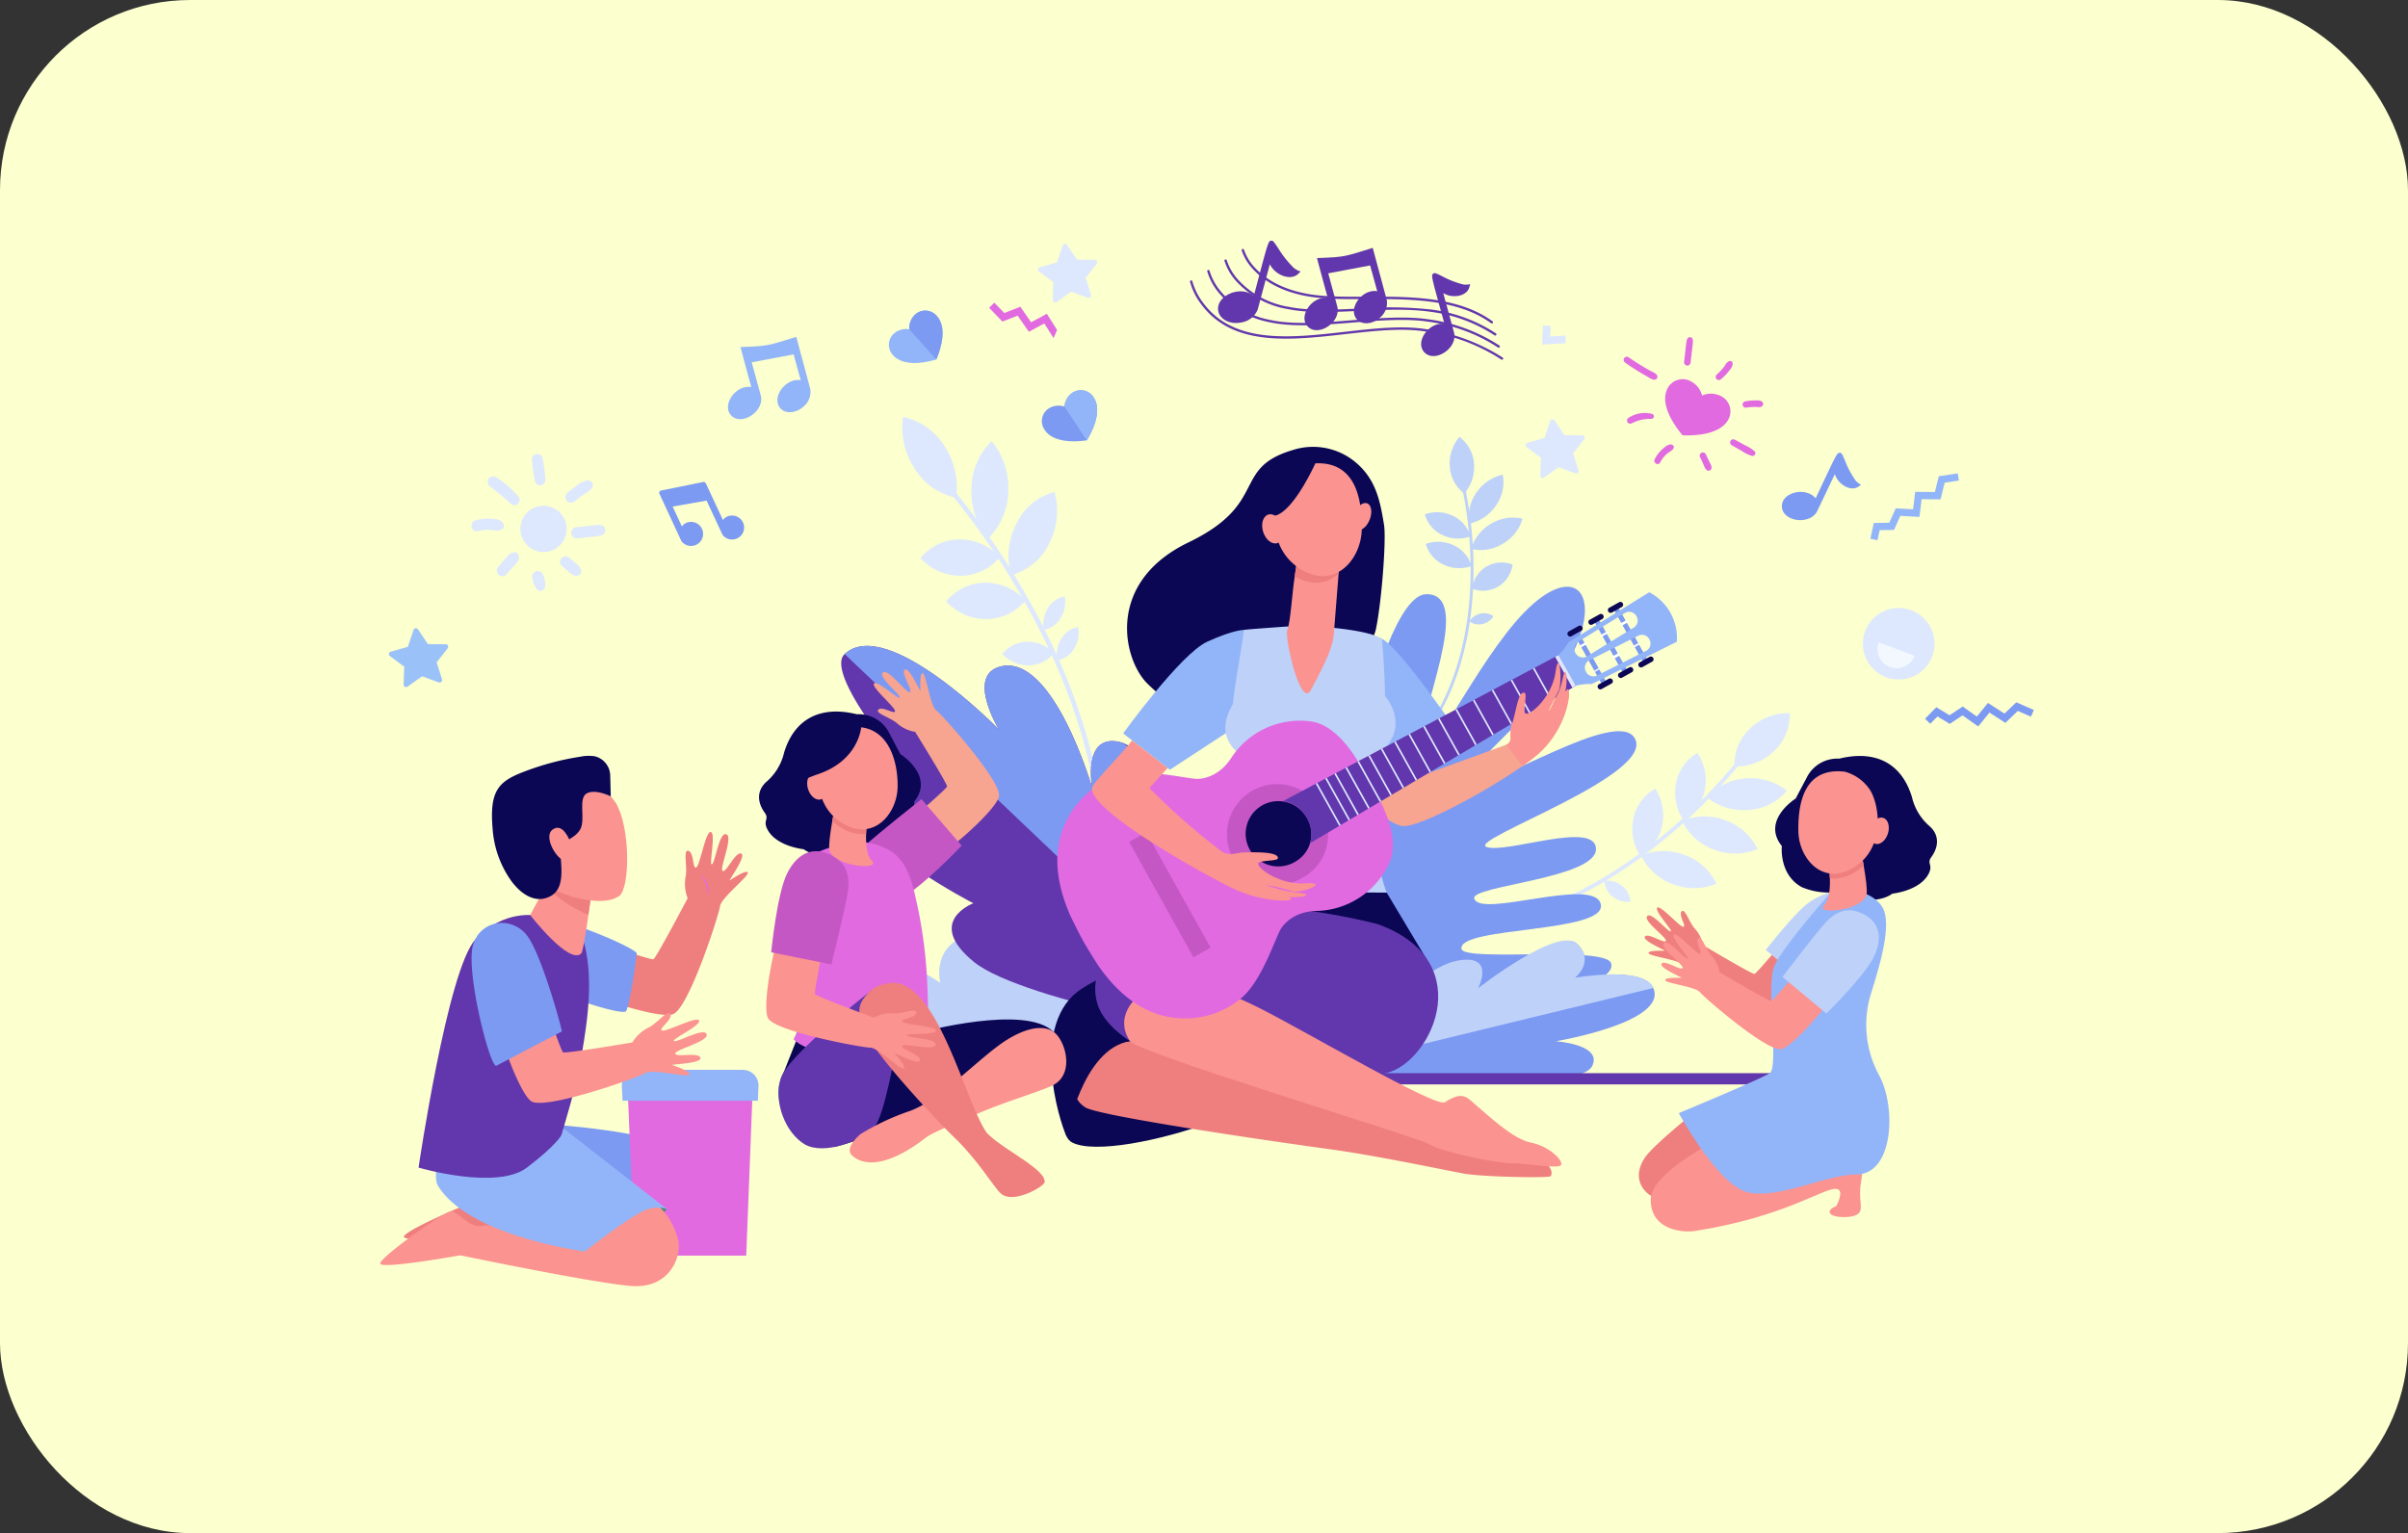 <svg id="Project-Portfolio_4" xmlns="http://www.w3.org/2000/svg" width="380" height="242" viewBox="0 0 380 242">
  <rect x="0" y="0" width="380" height="242" fill="#333333" stroke="none"/>
  <g id="Group_457" data-name="Group 457" transform="translate(-69.507 -354.106)">
    <rect id="Rectangle_12" data-name="Rectangle 12" width="380" height="242" rx="30" transform="translate(69.507 354.106)" fill="#fcffce"/>
    <g id="Group_396" data-name="Group 396" transform="translate(294.349 423.074)">
      <g id="Group_388" data-name="Group 388" transform="translate(0.047 6.034)">
        <path id="Path_466" data-name="Path 466" d="M1402.518,718.23c6.148-8.687,7.3-19.176,7.176-26.446a61.81,61.81,0,0,0-1.757-13.86l.445-.142a62.242,62.242,0,0,1,1.773,13.956c.123,7.341-1.037,17.938-7.262,26.732Z" transform="translate(-1402.518 -677.783)" fill="#bed1f9"/>
      </g>
      <g id="Group_389" data-name="Group 389" transform="translate(3.928 0)">
        <path id="Path_467" data-name="Path 467" d="M1432.5,635.927a5.753,5.753,0,0,0,2.284,4.2,6.425,6.425,0,0,0,1.529-4.732,5.752,5.752,0,0,0-2.285-4.2A6.427,6.427,0,0,0,1432.5,635.927Z" transform="translate(-1432.48 -631.195)" fill="#bed1f9"/>
      </g>
      <g id="Group_390" data-name="Group 390" transform="translate(6.948 5.955)">
        <path id="Path_468" data-name="Path 468" d="M1456.955,680.067a6.3,6.3,0,0,0-1.032,4.832,6.872,6.872,0,0,0,4.186-2.9,6.3,6.3,0,0,0,1.032-4.832A6.872,6.872,0,0,0,1456.955,680.067Z" transform="translate(-1455.796 -677.167)" fill="#bed1f9"/>
      </g>
      <g id="Group_391" data-name="Group 391" transform="translate(7.321 12.728)">
        <path id="Path_469" data-name="Path 469" d="M1461.816,730.437a6.763,6.763,0,0,0-3.14,3.975,6.621,6.621,0,0,0,4.964-.8,6.765,6.765,0,0,0,3.14-3.975A6.618,6.618,0,0,0,1461.816,730.437Z" transform="translate(-1458.676 -729.459)" fill="#bed1f9"/>
      </g>
      <g id="Group_392" data-name="Group 392" transform="translate(7.441 19.822)">
        <path id="Path_470" data-name="Path 470" d="M1461.895,784.871a4.837,4.837,0,0,0-2.294,3.483,4.715,4.715,0,0,0,4.122-.306,4.835,4.835,0,0,0,2.294-3.483A4.715,4.715,0,0,0,1461.895,784.871Z" transform="translate(-1459.601 -784.231)" fill="#bed1f9"/>
      </g>
      <g id="Group_393" data-name="Group 393" transform="translate(0 11.885)">
        <path id="Path_471" data-name="Path 471" d="M1406.591,723.527a5.725,5.725,0,0,0-4.436-.233,5.14,5.14,0,0,0,2.776,3.254,5.725,5.725,0,0,0,4.436.233A5.141,5.141,0,0,0,1406.591,723.527Z" transform="translate(-1402.155 -722.955)" fill="#bed1f9"/>
      </g>
      <g id="Group_394" data-name="Group 394" transform="translate(0.16 16.551)">
        <path id="Path_472" data-name="Path 472" d="M1407.823,759.549a5.725,5.725,0,0,0-4.436-.233,5.141,5.141,0,0,0,2.776,3.255,5.725,5.725,0,0,0,4.436.233A5.143,5.143,0,0,0,1407.823,759.549Z" transform="translate(-1403.387 -758.977)" fill="#bed1f9"/>
      </g>
      <g id="Group_395" data-name="Group 395" transform="translate(7.031 27.825)">
        <path id="Path_473" data-name="Path 473" d="M1458.211,846.073a2.783,2.783,0,0,0-1.776,1.232,2.5,2.5,0,0,0,2.037.425,2.785,2.785,0,0,0,1.776-1.232A2.5,2.5,0,0,0,1458.211,846.073Z" transform="translate(-1456.435 -846.014)" fill="#bed1f9"/>
      </g>
    </g>
    <path id="Path_474" data-name="Path 474" d="M1679.222,1210.526a5.291,5.291,0,0,0-1.374-2.708c-.831-.99-1.514-3.226-2.013-2.606s.86,2.413.268,2.413-3.661-3.557-4.112-3,2.648,3.732,2.119,3.732-3.069-3.2-3.707-2.4,3.3,3.489,2.96,3.915-2.788-1.338-3.3-.7,3.441,2.248,3.129,2.248-2.563-.108-2.563.35c0,.518,4.762,1.008,5.494,1.919s10.639,9.44,12.82,8.974,9.919-9.7,10.131-12.079-1.408-4.436-2.9-4.436-8.378,8.916-8.847,8.916S1679.222,1210.526,1679.222,1210.526Z" transform="translate(-1340.97 -707.228)" fill="#ef7f7f"/>
    <path id="Path_475" data-name="Path 475" d="M1830.855,1182.6a11.325,11.325,0,0,0-6.53,2.1c-2.214,1.623-6.734,7.436-6.734,7.436l6.94,5.772s6.234-6.121,7.576-9.122C1834.344,1183.778,1832.862,1182.929,1830.855,1182.6Z" transform="translate(-1469.432 -688.078)" fill="#bed1f9"/>
    <path id="Path_476" data-name="Path 476" d="M1839.1,1020.433a5.383,5.383,0,0,0-5.1,2.971l-1.756,3.328s-5.457,3.4-2.18,7.5c0,0-.49,4.468,3.131,6.474a10.764,10.764,0,0,0,4.884.835s6.183,2.545,9.427.2c0,0,4.415-.436,5.768-3.226.658-1.357-.359-1.531.366-2.524,1.248-1.71,1.286-3.6-.365-4.99a8.622,8.622,0,0,1-2.671-4.483C1849.059,1021.393,1845.115,1018.962,1839.1,1020.433Z" transform="translate(-1479.37 -546.573)" fill="#0b0754"/>
    <g id="Group_405" data-name="Group 405" transform="translate(298.501 466.672)">
      <g id="Group_397" data-name="Group 397" transform="translate(0 5.256)">
        <path id="Path_477" data-name="Path 477" d="M1434.211,1037.046c14.365-.952,26.357-8.693,33.888-15.019a83.6,83.6,0,0,0,13.055-13.666l.528.346a84.2,84.2,0,0,1-13.143,13.764c-7.6,6.39-19.721,14.209-34.263,15.173Z" transform="translate(-1434.211 -1008.361)" fill="#dde8fe"/>
      </g>
      <g id="Group_398" data-name="Group 398" transform="translate(44.693)">
        <path id="Path_478" data-name="Path 478" d="M1781.736,970.219a7.781,7.781,0,0,0-2.465,5.983,8.693,8.693,0,0,0,6.273-2.431,7.782,7.782,0,0,0,2.465-5.983A8.694,8.694,0,0,0,1781.736,970.219Z" transform="translate(-1779.261 -967.784)" fill="#dde8fe"/>
      </g>
      <g id="Group_399" data-name="Group 399" transform="translate(40.428 10.276)">
        <path id="Path_479" data-name="Path 479" d="M1752.289,1047.157a8.526,8.526,0,0,0-5.955,3.037,9.3,9.3,0,0,0,6.616,1.922,8.523,8.523,0,0,0,5.954-3.037A9.3,9.3,0,0,0,1752.289,1047.157Z" transform="translate(-1746.334 -1047.118)" fill="#dde8fe"/>
      </g>
      <g id="Group_400" data-name="Group 400" transform="translate(36.445 16.306)">
        <path id="Path_480" data-name="Path 480" d="M1722.435,1094.288a9.152,9.152,0,0,0-6.851.093,8.952,8.952,0,0,0,5.068,4.535,9.15,9.15,0,0,0,6.851-.093A8.953,8.953,0,0,0,1722.435,1094.288Z" transform="translate(-1715.584 -1093.67)" fill="#dde8fe"/>
      </g>
      <g id="Group_401" data-name="Group 401" transform="translate(29.97 21.774)">
        <path id="Path_481" data-name="Path 481" d="M1672.444,1136.5a9.151,9.151,0,0,0-6.851.093,8.954,8.954,0,0,0,5.068,4.534,9.152,9.152,0,0,0,6.852-.093A8.955,8.955,0,0,0,1672.444,1136.5Z" transform="translate(-1665.593 -1135.887)" fill="#dde8fe"/>
      </g>
      <g id="Group_402" data-name="Group 402" transform="translate(35.352 6.288)">
        <path id="Path_482" data-name="Path 482" d="M1711.814,1022.226a7.744,7.744,0,0,0-1.154-5.9,6.955,6.955,0,0,0-3.357,4.714,7.744,7.744,0,0,0,1.154,5.9A6.956,6.956,0,0,0,1711.814,1022.226Z" transform="translate(-1707.141 -1016.329)" fill="#dde8fe"/>
      </g>
      <g id="Group_403" data-name="Group 403" transform="translate(28.6 11.918)">
        <path id="Path_483" data-name="Path 483" d="M1659.693,1065.715a7.746,7.746,0,0,0-1.056-5.916,6.956,6.956,0,0,0-3.435,4.657,7.743,7.743,0,0,0,1.056,5.915A6.956,6.956,0,0,0,1659.693,1065.715Z" transform="translate(-1655.013 -1059.799)" fill="#dde8fe"/>
      </g>
      <g id="Group_404" data-name="Group 404" transform="translate(24.191 26.438)">
        <path id="Path_484" data-name="Path 484" d="M1623.782,1172.733a3.767,3.767,0,0,0-2.808-.814,3.385,3.385,0,0,0,1.291,2.5,3.766,3.766,0,0,0,2.808.815A3.383,3.383,0,0,0,1623.782,1172.733Z" transform="translate(-1620.974 -1171.893)" fill="#dde8fe"/>
      </g>
    </g>
    <path id="Path_485" data-name="Path 485" d="M142.423,873.208l.1-2.818-2.264-1.681a.388.388,0,0,1,.124-.684l2.712-.775.9-2.673a.388.388,0,0,1,.689-.093l1.574,2.339,2.82.029a.388.388,0,0,1,.3.627l-1.738,2.22.844,2.691a.387.387,0,0,1-.5.48l-2.649-.967-2.3,1.634A.387.387,0,0,1,142.423,873.208Z" transform="translate(-9.224 -411.044)" fill="#9bc1f9"/>
    <path id="Path_486" data-name="Path 486" d="M1527.307,618.62l.1-2.807-2.255-1.674a.386.386,0,0,1,.124-.681l2.7-.771.9-2.662a.386.386,0,0,1,.686-.092l1.568,2.33,2.809.029a.386.386,0,0,1,.3.624l-1.732,2.212.84,2.68a.386.386,0,0,1-.5.478l-2.638-.963-2.29,1.627A.386.386,0,0,1,1527.307,618.62Z" transform="translate(-1214.737 -189.462)" fill="#dde8fe"/>
    <path id="Path_487" data-name="Path 487" d="M933.357,404.729l.1-2.807-2.255-1.674a.386.386,0,0,1,.124-.681l2.7-.772.9-2.662a.386.386,0,0,1,.686-.092l1.568,2.33,2.809.029a.386.386,0,0,1,.3.624l-1.731,2.212.84,2.68a.386.386,0,0,1-.5.478l-2.638-.964-2.29,1.628A.386.386,0,0,1,933.357,404.729Z" transform="translate(-697.719 -3.277)" fill="#dde8fe"/>
    <path id="Path_488" data-name="Path 488" d="M1945.582,683.4l2.441-.038,1.016-2.273,2.74.152.335-2.755,3.105.035.622-2.5,2.993-.455.172,1.133-2.238.34-.656,2.636-2.985-.033-.341,2.8-3.023-.167-.992,2.22-2.263.035-.347,1.594-1.12-.243Z" transform="translate(-1580.375 -246.742)" fill="#92b5f9"/>
    <path id="Path_489" data-name="Path 489" d="M2013.439,955.386l2.086,1.269,2.071-1.382,2.237,1.588,1.752-2.152,2.609,1.684,1.857-1.783,2.775,1.21-.458,1.05-2.075-.9-1.96,1.881-2.508-1.619-1.781,2.188-2.469-1.752-2.022,1.35-1.933-1.176L2012.478,958l-.818-.8Z" transform="translate(-1638.364 -489.644)" fill="#7c9af2"/>
    <path id="Path_490" data-name="Path 490" d="M1946.864,847.264a5.65,5.65,0,1,1-3.3-7.281A5.65,5.65,0,0,1,1946.864,847.264Z" transform="translate(-1572.438 -389.548)" fill="#dde8fe"/>
    <path id="Path_491" data-name="Path 491" d="M1953.987,881.505a3.021,3.021,0,1,0,5.654,2.131Z" transform="translate(-1587.991 -426.009)" fill="#f3f8ff"/>
    <g id="Group_414" data-name="Group 414" transform="translate(143.895 425.778)">
      <circle id="Ellipse_8" data-name="Ellipse 8" cx="3.655" cy="3.655" r="3.655" transform="matrix(0.23, -0.973, 0.973, 0.23, 6.983, 14.535)" fill="#dde8fe"/>
      <g id="Group_406" data-name="Group 406" transform="translate(9.553 0)">
        <path id="Path_492" data-name="Path 492" d="M314.356,653.159a24.415,24.415,0,0,0,.487,3.258.835.835,0,0,0,1.632-.221,26.156,26.156,0,0,0-.447-3.5.873.873,0,0,0-1.067-.606.891.891,0,0,0-.606,1.067Z" transform="translate(-314.343 -652.066)" fill="#dde8fe"/>
      </g>
      <g id="Group_407" data-name="Group 407" transform="translate(2.565 3.516)">
        <path id="Path_493" data-name="Path 493" d="M260.831,680.872a36.252,36.252,0,0,1,3.207,2.672.836.836,0,0,0,1.181-1.181,15.9,15.9,0,0,0-3.492-3.026.9.9,0,0,0-1.216.319.906.906,0,0,0,.319,1.216Z" transform="translate(-260.392 -679.212)" fill="#dde8fe"/>
      </g>
      <g id="Group_408" data-name="Group 408" transform="translate(0 10.197)">
        <path id="Path_494" data-name="Path 494" d="M245.428,732.453a.628.628,0,0,0,.217-.83c-.357-.77-1.4-.8-2.135-.831a7.891,7.891,0,0,0-2.294.273.886.886,0,0,0,.47,1.707C243.845,732.2,244.589,733.035,245.428,732.453Z" transform="translate(-240.588 -730.787)" fill="#dde8fe"/>
      </g>
      <g id="Group_409" data-name="Group 409" transform="translate(4.014 15.517)">
        <path id="Path_495" data-name="Path 495" d="M273.074,775.379c1.169-1.479,2.072-1.943,2-2.807a.736.736,0,0,0-.912-.7c-.579.09-.932.672-1.3,1.073-.356.384-.706.77-1.028,1.183a.91.91,0,0,0,0,1.246.888.888,0,0,0,1.247,0Z" transform="translate(-271.58 -771.864)" fill="#dde8fe"/>
      </g>
      <g id="Group_410" data-name="Group 410" transform="translate(9.592 18.469)">
        <path id="Path_496" data-name="Path 496" d="M314.676,795.77a3.886,3.886,0,0,0,.734,1.78.766.766,0,0,0,1.273-.336,3.71,3.71,0,0,0-.3-1.914.885.885,0,1,0-1.707.47Z" transform="translate(-314.645 -794.651)" fill="#dde8fe"/>
      </g>
      <g id="Group_411" data-name="Group 411" transform="translate(13.996 16.149)">
        <path id="Path_497" data-name="Path 497" d="M348.9,778.216c1.449,1.268,1.737,1.617,2.343,1.6.355-.013.774-.323.725-.724-.092-.745-.506-.974-1.841-2.1a.89.89,0,0,0-1.226,0,.875.875,0,0,0,0,1.226Z" transform="translate(-348.646 -776.745)" fill="#dde8fe"/>
      </g>
      <g id="Group_412" data-name="Group 412" transform="translate(15.741 11.198)">
        <path id="Path_498" data-name="Path 498" d="M367.134,740.039a.81.81,0,0,0-.192-1.468c-.62-.125-.869-.041-3.944.3a.911.911,0,0,0-.885.885.891.891,0,0,0,.885.885C366.191,740.293,366.507,740.318,367.134,740.039Z" transform="translate(-362.113 -738.516)" fill="#dde8fe"/>
      </g>
      <g id="Group_413" data-name="Group 413" transform="translate(14.828 4.163)">
        <path id="Path_499" data-name="Path 499" d="M356.589,687.467c1.776-1.5,2-1.194,2.726-2.133a.749.749,0,0,0-.644-1.122,3.156,3.156,0,0,0-1.792.81c-.537.368-1.053.766-1.552,1.184a.9.9,0,0,0,0,1.262.911.911,0,0,0,1.262,0Z" transform="translate(-355.068 -684.208)" fill="#dde8fe"/>
      </g>
    </g>
    <path id="Path_500" data-name="Path 500" d="M882.1,471.933l-1.613-2.562L878,470.715l-1.7-2.454-2.529.991-1.573-1.628-.824.8,2.1,2.177,2.4-.939,1.769,2.552,2.44-1.321,1.462,2.322Z" transform="translate(-645.777 -65.736)" fill="#e16ae1"/>
    <g id="Group_423" data-name="Group 423" transform="translate(325.728 407.322)">
      <path id="Path_501" data-name="Path 501" d="M1700.835,563.434a3.454,3.454,0,0,1,2.961.077,2.675,2.675,0,0,1,1.211,3.648c-.752,1.533-2.986,2.689-7.25,2.554-2.718-3.288-3.173-5.762-2.421-7.3a2.674,2.674,0,0,1,3.625-1.277A3.455,3.455,0,0,1,1700.835,563.434Z" transform="translate(-1688.458 -554.214)" fill="#e16ae1"/>
      <g id="Group_415" data-name="Group 415" transform="translate(0 3.088)">
        <path id="Path_502" data-name="Path 502" d="M1644.664,534.362a35.581,35.581,0,0,0,3.442,2.175c.358.2.921.65,1.34.48a.431.431,0,0,0,.292-.514c-.1-.444-.7-.627-1.065-.827-1.1-.611-2.317-1.355-3.5-2.178a.506.506,0,0,0-.686.18.512.512,0,0,0,.18.685Z" transform="translate(-1644.416 -533.426)" fill="#e16ae1"/>
      </g>
      <g id="Group_416" data-name="Group 416" transform="translate(16.804 16.132)">
        <path id="Path_503" data-name="Path 503" d="M1774.395,635.055c.522.3,1.049.593,1.575.886a5.525,5.525,0,0,0,1.622.794.434.434,0,0,0,.419-.719,5.452,5.452,0,0,0-1.525-.958c-.527-.292-1.054-.585-1.585-.868a.5.5,0,0,0-.506.865Z" transform="translate(-1774.149 -634.125)" fill="#e16ae1"/>
      </g>
      <g id="Group_417" data-name="Group 417" transform="translate(0.514 11.94)">
        <path id="Path_504" data-name="Path 504" d="M1649.127,603.44a6.267,6.267,0,0,1,3.124-.713.405.405,0,0,0,.107-.792,4.662,4.662,0,0,0-3.735.643.5.5,0,0,0,.5.862Z" transform="translate(-1648.383 -601.761)" fill="#e16ae1"/>
      </g>
      <g id="Group_418" data-name="Group 418" transform="translate(4.84 16.936)">
        <path id="Path_505" data-name="Path 505" d="M1682.709,643.181a4.432,4.432,0,0,1,1.146-1.434c.3-.241,1.406-.756.879-1.263-.5-.478-1.344.3-1.708.629a5.238,5.238,0,0,0-1.185,1.561c-.287.577.574,1.087.869.508Z" transform="translate(-1681.783 -640.332)" fill="#e16ae1"/>
      </g>
      <g id="Group_419" data-name="Group 419" transform="translate(12.015 18.208)">
        <path id="Path_506" data-name="Path 506" d="M1737.235,650.918l.52,1.127c.173.375.28.839.708.976a.444.444,0,0,0,.532-.3c.154-.38-.195-.851-.355-1.192l-.526-1.123a.514.514,0,0,0-.7-.183.521.521,0,0,0-.183.7Z" transform="translate(-1737.174 -650.155)" fill="#e16ae1"/>
      </g>
      <g id="Group_420" data-name="Group 420" transform="translate(9.534 0)">
        <path id="Path_507" data-name="Path 507" d="M1719.054,513.556c.388-3.31.418-3.312.316-3.659a.444.444,0,0,0-.8-.1c-.186.33-.15.279-.546,3.763a.519.519,0,0,0,.516.515.528.528,0,0,0,.516-.515Z" transform="translate(-1718.02 -509.582)" fill="#e16ae1"/>
      </g>
      <g id="Group_421" data-name="Group 421" transform="translate(14.528 3.762)">
        <path id="Path_508" data-name="Path 508" d="M1757.428,541.494a7.635,7.635,0,0,0,1.149-1.168c.317-.4.857-.971.62-1.505a.379.379,0,0,0-.339-.195c-.515.044-.773.686-1.067,1.054a9.035,9.035,0,0,1-1.068,1.109.5.5,0,0,0,0,.706.51.51,0,0,0,.705,0Z" transform="translate(-1756.578 -538.626)" fill="#e16ae1"/>
      </g>
      <g id="Group_422" data-name="Group 422" transform="translate(18.77 9.98)">
        <path id="Path_509" data-name="Path 509" d="M1792.458,587.511a.444.444,0,0,0,0-.614c-.282-.346-.954-.261-1.359-.252a8.739,8.739,0,0,0-1.4.154.508.508,0,0,0-.351.619.516.516,0,0,0,.619.351C1791.727,587.506,1791.981,587.908,1792.458,587.511Z" transform="translate(-1789.33 -586.629)" fill="#e16ae1"/>
      </g>
    </g>
    <path id="Path_510" data-name="Path 510" d="M1255.239,867.2s8.45-52.252,16.883-52.268c7.688-.014-1.552,19.349-.627,23.512s8.4-12.75,16.029-20.613,12.305-3.525,7.881,6.015c-4.278,9.224-19.776,20.033-16.306,20.958s22.922-11.925,25.853-7.189c3.595,5.807-26.371,16.056-23.365,17.213s17.282-4.28,17.282.346-19.726,5.781-19.213,7.781c.831,3.239,19.005-3.565,19.973.929.99,4.6-22.6,3.456-21.982,7.051.358,2.066,22.8-.56,23.615,2.28,1.85,6.476-48.8,9.945-48.8,9.945Z" transform="translate(-977.504 -367.036)" fill="#7c9af2"/>
    <path id="Path_511" data-name="Path 511" d="M708.877,1256.307c-5.658-2.578-35.612-19.332-40.228-17.437-5.132,2.106-3.748,7.338-3.748,7.338s-13.915-9.52-19.117-3.963-2.469,16.448,3.633,18.219,57.292.245,57.292.245l3.149-3.951S709.51,1256.6,708.877,1256.307Z" transform="translate(-447.015 -736.956)" fill="#bed1f9"/>
    <g id="Group_434" data-name="Group 434" transform="translate(211.886 419.918)">
      <g id="Group_433" data-name="Group 433" transform="translate(0 0)">
        <g id="Group_424" data-name="Group 424" transform="translate(5.166 8.692)">
          <path id="Path_512" data-name="Path 512" d="M832.106,738.6l-.733-.044c1.055-17.53-6.061-34.024-12.216-44.774a116.389,116.389,0,0,0-13.773-19.351l.537-.5a117.106,117.106,0,0,1,13.863,19.47C825.995,704.244,833.173,720.886,832.106,738.6Z" transform="translate(-805.385 -673.934)" fill="#dde8fe"/>
        </g>
        <g id="Group_425" data-name="Group 425">
          <path id="Path_513" data-name="Path 513" d="M767.488,615.013A10.094,10.094,0,0,0,774,619.577a11.8,11.8,0,0,0-1.858-8.188,10.093,10.093,0,0,0-6.514-4.564A11.8,11.8,0,0,0,767.488,615.013Z" transform="translate(-765.504 -606.825)" fill="#dde8fe"/>
        </g>
        <g id="Group_426" data-name="Group 426" transform="translate(10.922 3.807)">
          <path id="Path_514" data-name="Path 514" d="M849.835,643.648a11.737,11.737,0,0,0,2.6,7.968,10.608,10.608,0,0,0,3.2-7.434,11.738,11.738,0,0,0-2.6-7.968A10.607,10.607,0,0,0,849.835,643.648Z" transform="translate(-849.826 -636.214)" fill="#dde8fe"/>
        </g>
        <g id="Group_427" data-name="Group 427" transform="translate(16.768 11.843)">
          <path id="Path_515" data-name="Path 515" d="M896.265,703.136a11.452,11.452,0,0,0-.918,8.257,9.25,9.25,0,0,0,5.975-4.876,11.452,11.452,0,0,0,.918-8.257A9.25,9.25,0,0,0,896.265,703.136Z" transform="translate(-894.959 -698.26)" fill="#dde8fe"/>
        </g>
        <g id="Group_428" data-name="Group 428" transform="translate(22.252 28.329)">
          <path id="Path_516" data-name="Path 516" d="M938.028,827.395a4.813,4.813,0,0,0-.644,3.431,3.886,3.886,0,0,0,2.657-1.855,4.812,4.812,0,0,0,.644-3.431A3.887,3.887,0,0,0,938.028,827.395Z" transform="translate(-937.3 -825.54)" fill="#dde8fe"/>
        </g>
        <g id="Group_429" data-name="Group 429" transform="translate(24.369 33.163)">
          <path id="Path_517" data-name="Path 517" d="M954.372,864.714a4.812,4.812,0,0,0-.645,3.431,3.887,3.887,0,0,0,2.657-1.855,4.811,4.811,0,0,0,.644-3.431A3.886,3.886,0,0,0,954.372,864.714Z" transform="translate(-953.644 -862.859)" fill="#dde8fe"/>
        </g>
        <g id="Group_430" data-name="Group 430" transform="translate(2.881 19.337)">
          <path id="Path_518" data-name="Path 518" d="M793.861,756.116a7.933,7.933,0,0,0-6.117,2.952,8.54,8.54,0,0,0,6.39,2.785,7.934,7.934,0,0,0,6.117-2.952A8.54,8.54,0,0,0,793.861,756.116Z" transform="translate(-787.744 -756.115)" fill="#dde8fe"/>
        </g>
        <g id="Group_431" data-name="Group 431" transform="translate(6.939 26.17)">
          <path id="Path_519" data-name="Path 519" d="M825.19,808.873a7.934,7.934,0,0,0-6.117,2.952,8.539,8.539,0,0,0,6.39,2.785,7.934,7.934,0,0,0,6.117-2.952A8.54,8.54,0,0,0,825.19,808.873Z" transform="translate(-819.073 -808.872)" fill="#dde8fe"/>
        </g>
        <g id="Group_432" data-name="Group 432" transform="translate(15.79 35.483)">
          <path id="Path_520" data-name="Path 520" d="M891.39,880.766a5.164,5.164,0,0,0-3.981,1.921,5.558,5.558,0,0,0,4.159,1.812,5.163,5.163,0,0,0,3.981-1.921A5.558,5.558,0,0,0,891.39,880.766Z" transform="translate(-887.409 -880.765)" fill="#dde8fe"/>
        </g>
      </g>
    </g>
    <path id="Path_521" data-name="Path 521" d="M755.894,948.19s-36-6.019-43.826-12.4-.08-9.254-.08-9.254-18.083-9.27-17.873-15.573,9.193-3.1,9.193-3.1-15.236-17.374-11.629-20.673c6.719-6.146,24.333,11.915,24.333,11.915s-5.23-8.589.278-9.948c8.307-2.05,14.438,19.129,14.438,19.129s-1.558-8.364,4.17-7.25C745.174,903.038,755.894,948.19,755.894,948.19Z" transform="translate(-488.875 -429.85)" fill="#6237ad"/>
    <path id="Path_522" data-name="Path 522" d="M738.61,901.039c-5.715-1.176-4.17,7.25-4.17,7.25S728.309,887.11,720,889.16c-5.508,1.359-.278,9.948-.278,9.948s-17.614-18.061-24.333-11.915L759.485,948.2C758.344,942.373,745.737,902.506,738.61,901.039Z" transform="translate(-492.587 -429.85)" fill="#7c9af2"/>
    <path id="Path_523" data-name="Path 523" d="M1272.252,1265.572s12.959-13.189,19.487-14.565,5.356,3.27,5.356,3.27,12.949-11.333,15.951-8.589-.243,5.395-.243,5.395,10.789-1.916,12.335,1.624c2.375,5.439-15.368,8.408-15.368,8.408s7.436.512,5.713,3.924C1312.884,1270.184,1272.252,1265.572,1272.252,1265.572Z" transform="translate(-994.729 -742.647)" fill="#7c9af2"/>
    <path id="Path_524" data-name="Path 524" d="M1325.138,1252.326c-1.546-3.54-12.335-1.624-12.335-1.624s3.246-2.651.243-5.394-15.549,7.049-15.549,7.049,2.957-5.657-3.571-4.282-21.674,17.117-21.674,17.117Z" transform="translate(-994.729 -742.267)" fill="#bed1f9"/>
    <g id="Group_435" data-name="Group 435" transform="translate(203.605 523.507)">
      <path id="Path_525" data-name="Path 525" d="M701.572,1407.462h0a.934.934,0,0,0,.976.885H850.68a.934.934,0,0,0,.976-.885h0a.934.934,0,0,0-.976-.885H702.548A.934.934,0,0,0,701.572,1407.462Z" transform="translate(-701.572 -1406.577)" fill="#6237ad"/>
    </g>
    <g id="Group_437" data-name="Group 437" transform="translate(235.397 424.66)">
      <path id="Path_526" data-name="Path 526" d="M1335.631,910.81c-.082-.217-.28-.043-.525.324.316-1.328.273-2.994.023-3.143-.308-.183-.486,2.14-1.171,3.4s-1.308,2.809-1.4,2.74c-.152-.109.806-1.8,1.481-3.092s.159-7.226-.469-2.971-4.743,7.506-4.863,6.2.57-3.281-.278-2.991-1.095,3.209-1.84,5.323a9.041,9.041,0,0,0-.09,1.867,1.081,1.081,0,0,1-.711,1.022l-12.268,4.462-1.782-11.015-12.062,2.708s2.906,15.128,9.623,16.645c2.681.605,16.691-7.263,21.281-11.134C1335.12,917.322,1335.983,911.743,1335.631,910.81Z" transform="translate(-1253.996 -872.472)" fill="#f7a491"/>
      <path id="Path_527" data-name="Path 527" d="M1333.791,876.461c2.819,1.345,12.281,15.221,12.281,15.221l-8.778,8.246-5.658-8.246S1330.323,874.806,1333.791,876.461Z" transform="translate(-1281.606 -846.178)" fill="#92b5f9"/>
      <path id="Path_528" data-name="Path 528" d="M1079.94,655.7c-.6-3.628-1.224-7.27-4.725-10.043a10.461,10.461,0,0,0-9.735-1.72c-9.632,2.882-3.668,8.426-16.4,14.564-13.172,6.349-10.321,18.544-6.45,22.317,18.523,18.054,34.849-3.063,36.036-8.647C1079.547,668.02,1080.327,658.039,1079.94,655.7Z" transform="translate(-1027.423 -643.435)" fill="#0b0754"/>
      <path id="Path_529" data-name="Path 529" d="M1053.7,866.431s-1.566-.073-5.787,1.856-13.269,14.475-13.269,14.475l7.369,5.736,12.626-8.258S1056.24,866.431,1053.7,866.431Z" transform="translate(-1023.294 -837.546)" fill="#92b5f9"/>
      <path id="Path_530" data-name="Path 530" d="M1192.042,904.3c-4.344,2.308-21.058,1.934-21.058,1.934-.415-4.345-1.838-15.4-2.806-24.74-1.216-6.5,0-8.95,1.324-18.661.009-.066,6.741-.535,6.741-.535l7.006.173s6.094.49,8.032,1.76a124.739,124.739,0,0,1,.3,18.838c-.411,5.3-1.013,9.582-.974,13.086A22.054,22.054,0,0,0,1192.042,904.3Z" transform="translate(-1139.096 -833.953)" fill="#bed1f9"/>
      <path id="Path_531" data-name="Path 531" d="M1088.743,1185.381l-15.3,13.137s30.14,15.749,40.594,12.762l2.851-14.255-6.873-11.489Z" transform="translate(-1057.069 -1115.184)" fill="#0b0754"/>
      <path id="Path_532" data-name="Path 532" d="M990.864,1317.513s-11.54-1.765-18.464,3.8-11.4,16.7-7.874,18.464,13.848-.271,21.994-3.258S997.516,1319.142,990.864,1317.513Z" transform="translate(-961.184 -1229.97)" fill="#0b0754"/>
      <path id="Path_533" data-name="Path 533" d="M974.29,1372.81a4.023,4.023,0,0,0,1.482,5.154c1.98,1.353,29.236,5.34,38.559,6.608,7.269.988,18.2,3.308,21.188,3.851s13.509.735,13.712.407c.557-.9-.679-2.579-2.851-3.122s-3.666-.136-7.875-2.987-5.838-.543-6.924.136-48.739-15.341-48.739-15.341S976.437,1368.171,974.29,1372.81Z" transform="translate(-970.405 -1273.728)" fill="#ef7f7f"/>
      <path id="Path_534" data-name="Path 534" d="M977.379,1205.051s-21.092,9.889-25.535,12.756c-8.338,5.38-3.589,20.861-2.409,23.311,0,0,2.42-13.8,10.022-15.024l1.358-6.517Z" transform="translate(-947.02 -1132.307)" fill="#0b0754"/>
      <path id="Path_535" data-name="Path 535" d="M1045.209,1205.051s-29.732-8.01-40.865,2.308c0,0-5.215,4.791-3.314,10.494,1.077,3.23,5.079,5.662,5.079,5.662s10.318-8.825,14.527-7.331,20.545,13.013,25.252,12.49C1053.219,1227.859,1061.772,1211.024,1045.209,1205.051Z" transform="translate(-993.671 -1129.727)" fill="#6237ad"/>
      <path id="Path_536" data-name="Path 536" d="M1057.275,1300.572c-3.161-1.591-10.671-5.108-15.694-3.615s-7.01,5.554-4.752,8.825c1.325,1.918,45.209,15.069,47.246,16.292s10.454,2.987,13.033,2.987,7.331.95,7.738.271-1.9-2.986-4.751-3.53-6.788-4.345-8.418-5.7-2.163-2.6-5.159-.679C1085.075,1316.349,1064.6,1304.258,1057.275,1300.572Z" transform="translate(-1024.392 -1211.994)" fill="#fb9390"/>
      <path id="Path_537" data-name="Path 537" d="M1185.975,918.536c-.137,4.147-5.487,8.139-13.089,8.139s-13.765-3.363-13.765-7.512,5.05-9.987,12.652-9.987S1186.149,913.276,1185.975,918.536Z" transform="translate(-1131.648 -874.755)" fill="#bed1f9"/>
      <path id="Path_538" data-name="Path 538" d="M1235.755,775.808s-.147,1.052-.374,2.5c-.415,2.656-.627,7.014-1.16,8.338-.469,1.166,2.1,12.463,3.7,9.518,3.041-5.585,3.521-7.406,3.642-8.84s.5-6.284.757-9.524c.137-1.753.237-3.032.237-3.032Z" transform="translate(-1196.971 -757.761)" fill="#fb9390"/>
      <path id="Path_539" data-name="Path 539" d="M1250.595,777.746c.13-1.715.225-2.973.225-2.973l-6.8,1.035s-.172.99-.361,2.39C1246.414,779.8,1248.894,779.294,1250.595,777.746Z" transform="translate(-1205.235 -757.761)" fill="#ef7f7f"/>
      <path id="Path_540" data-name="Path 540" d="M1224.586,663.4a7.726,7.726,0,0,0-4.337,3.131c-1.655,2.526-2.791,9.963,2.661,13.435s9.693-1.439,9.763-6.229S1231.717,662.56,1224.586,663.4Z" transform="translate(-1183.669 -660.752)" fill="#fb9390"/>
      <path id="Path_541" data-name="Path 541" d="M1316.835,714.4c-.465,1.156-1.388,1.873-2.061,1.6s-.842-1.428-.377-2.583,1.388-1.873,2.061-1.6S1317.3,713.246,1316.835,714.4Z" transform="translate(-1266.583 -702.911)" fill="#fb9390"/>
      <path id="Path_542" data-name="Path 542" d="M1206.083,662.7s-3.418,7.666-6.421,8.351-2.959,4.542-2.959,4.542.067-8.909,2.881-10.952A11.837,11.837,0,0,1,1206.083,662.7Z" transform="translate(-1164.362 -660.202)" fill="#0b0754"/>
      <path id="Path_543" data-name="Path 543" d="M1207.205,727.233c.4,1.245.033,2.471-.808,2.738s-1.844-.526-2.24-1.771-.034-2.471.808-2.738S1206.81,725.988,1207.205,727.233Z" transform="translate(-1170.712 -714.793)" fill="#fb9390"/>
      <rect id="Rectangle_196" data-name="Rectangle 196" width="9.579" height="0.754" transform="matrix(0.487, 0.873, -0.873, 0.487, 89.52, 25.39)" fill="#7c9af2"/>
      <rect id="Rectangle_197" data-name="Rectangle 197" width="9.579" height="0.437" transform="matrix(0.487, 0.873, -0.873, 0.487, 89.243, 25.545)" fill="#7c9af2"/>
      <rect id="Rectangle_198" data-name="Rectangle 198" width="9.368" height="0.754" transform="matrix(0.487, 0.873, -0.873, 0.487, 86.369, 27.147)" fill="#7c9af2"/>
      <rect id="Rectangle_199" data-name="Rectangle 199" width="9.368" height="0.56" transform="matrix(0.487, 0.873, -0.873, 0.487, 86.199, 27.241)" fill="#7c9af2"/>
      <rect id="Rectangle_200" data-name="Rectangle 200" width="9.368" height="0.754" transform="translate(83.074 28.983) rotate(60.866)" fill="#7c9af2"/>
      <rect id="Rectangle_201" data-name="Rectangle 201" width="9.368" height="0.459" transform="translate(82.816 29.127) rotate(60.866)" fill="#7c9af2"/>
      <path id="Path_544" data-name="Path 544" d="M983.7,1020.637c2.979-2.7,4.837-8.319,5.95-10.585,0,0,1.454-2.961,5.821-3.029a12.92,12.92,0,0,0,11.445-7.669c2.219-5-3.178-12.528-3.178-12.528l-.234-.421s-3.564-8.55-8.984-9.292a12.92,12.92,0,0,0-12.542,5.7c-2.355,3.678-5.638,3.357-5.638,3.357-2.511-.245-8.267-1.62-12.132-.507a13.744,13.744,0,0,0-8.231,7.065c-1.9,3.649-2.218,8.643.517,14.914.147.336,1.59,3.286,2.072,4.086.427.83,2.176,3.61,2.385,3.911,3.895,5.625,8.31,7.981,12.412,8.284A13.742,13.742,0,0,0,983.7,1020.637Z" transform="translate(-953.531 -933.786)" fill="#e16ae1"/>
      <path id="Path_545" data-name="Path 545" d="M1179.587,1067.992a7.935,7.935,0,1,1,2.585-10.5A7.657,7.657,0,0,1,1179.587,1067.992Z" transform="translate(-1139.577 -1000.201)" fill="#c557c5"/>
      <path id="Path_546" data-name="Path 546" d="M1195.909,1083.917a5.155,5.155,0,1,1,1.679-6.823A4.975,4.975,0,0,1,1195.909,1083.917Z" transform="translate(-1157.248 -1018.547)" fill="#0b0754"/>
      <path id="Path_547" data-name="Path 547" d="M1579.538,820.42l-12.749,7.912a8.5,8.5,0,0,1-1.554,2l2.709,4.86a8.5,8.5,0,0,1,2.514-.272l13.435-6.682,0-.067a8.155,8.155,0,0,0-4.359-7.747Zm-11.613,9.638h0a1.312,1.312,0,0,1,.371-1.808l7.434-4.567a1.3,1.3,0,0,1,1.768.495h0a1.312,1.312,0,0,1-.37,1.808l-7.434,4.567A1.294,1.294,0,0,1,1567.925,830.058Zm11.139-.394-7.795,3.921a1.312,1.312,0,0,1-1.733-.636h0a1.294,1.294,0,0,1,.509-1.764l7.795-3.921a1.312,1.312,0,0,1,1.733.636h0A1.3,1.3,0,0,1,1579.064,829.665Z" transform="translate(-1485.16 -797.496)" fill="#92b5f9"/>
      <path id="Path_548" data-name="Path 548" d="M1233.417,922.624a5.312,5.312,0,0,1,.509,4l41.935-24.852-2.709-4.86-43.462,23.046A5.264,5.264,0,0,1,1233.417,922.624Z" transform="translate(-1193.078 -864.077)" fill="#6237ad"/>
      <rect id="Rectangle_202" data-name="Rectangle 202" width="20.849" height="3.105" transform="translate(15 60.823) rotate(60.867)" fill="#c557c5"/>
      <path id="Path_549" data-name="Path 549" d="M1575.993,862.618l-.015-.026a.416.416,0,0,1,.161-.566l1.564-.872a.416.416,0,0,1,.566.161l.015.026a.417.417,0,0,1-.161.566l-1.564.872A.416.416,0,0,1,1575.993,862.618Z" transform="translate(-1494.466 -832.907)" fill="#0b0754"/>
      <path id="Path_550" data-name="Path 550" d="M1601.539,848.38l-.014-.026a.416.416,0,0,1,.161-.566l1.565-.872a.416.416,0,0,1,.566.161l.015.026a.416.416,0,0,1-.161.566l-1.565.872A.417.417,0,0,1,1601.539,848.38Z" transform="translate(-1516.703 -820.513)" fill="#0b0754"/>
      <path id="Path_551" data-name="Path 551" d="M1625.272,833.751l-.014-.026a.416.416,0,0,1,.161-.566l1.565-.872a.416.416,0,0,1,.566.161l.014.026a.416.416,0,0,1-.161.566l-1.564.872A.416.416,0,0,1,1625.272,833.751Z" transform="translate(-1537.362 -807.779)" fill="#0b0754"/>
      <path id="Path_552" data-name="Path 552" d="M1662.37,900.31l-.015-.026a.416.416,0,0,1,.161-.566l1.564-.872a.416.416,0,0,1,.566.161l.015.026a.416.416,0,0,1-.161.566l-1.564.872A.416.416,0,0,1,1662.37,900.31Z" transform="translate(-1569.654 -865.717)" fill="#0b0754"/>
      <path id="Path_553" data-name="Path 553" d="M1637.644,913.158l-.015-.026a.417.417,0,0,1,.161-.566l1.565-.872a.416.416,0,0,1,.566.161l.015.026a.416.416,0,0,1-.161.566l-1.565.872A.416.416,0,0,1,1637.644,913.158Z" transform="translate(-1548.131 -876.901)" fill="#0b0754"/>
      <path id="Path_554" data-name="Path 554" d="M1612.763,927.027l-.015-.026a.417.417,0,0,1,.161-.567l1.564-.872a.417.417,0,0,1,.566.161l.015.026a.416.416,0,0,1-.161.566l-1.565.872A.416.416,0,0,1,1612.763,927.027Z" transform="translate(-1526.473 -888.973)" fill="#0b0754"/>
      <path id="Path_555" data-name="Path 555" d="M1564.242,901.769l-2.709-4.86-.551.292,2.724,4.886Z" transform="translate(-1481.458 -864.077)" fill="#dde8fe"/>
      <path id="Path_556" data-name="Path 556" d="M1536.95,917.609l-2.809-5.04-.232.123,2.815,5.051Z" transform="translate(-1457.891 -877.71)" fill="#dde8fe"/>
      <path id="Path_557" data-name="Path 557" d="M1509.968,932.13l-2.9-5.2-.232.123,2.907,5.215Z" transform="translate(-1434.324 -890.206)" fill="#dde8fe"/>
      <path id="Path_558" data-name="Path 558" d="M1487,944.49l-2.979-5.344-.232.123,2.984,5.355Z" transform="translate(-1414.263 -900.844)" fill="#dde8fe"/>
      <path id="Path_559" data-name="Path 559" d="M1464.031,956.851l-3.057-5.484-.232.123,3.063,5.495Z" transform="translate(-1394.202 -911.482)" fill="#dde8fe"/>
      <path id="Path_560" data-name="Path 560" d="M1442.847,968.252l-3.129-5.613-.232.123,3.135,5.624Z" transform="translate(-1375.699 -921.293)" fill="#dde8fe"/>
      <path id="Path_561" data-name="Path 561" d="M1421.662,979.653l-3.2-5.742-.232.123,3.207,5.753Z" transform="translate(-1357.195 -931.105)" fill="#dde8fe"/>
      <path id="Path_562" data-name="Path 562" d="M1403.749,989.292l-3.261-5.851-.232.123,3.267,5.862Z" transform="translate(-1341.549 -939.401)" fill="#dde8fe"/>
      <path id="Path_563" data-name="Path 563" d="M1385.834,998.933l-3.322-5.96-.232.123,3.328,5.971Z" transform="translate(-1325.903 -947.698)" fill="#dde8fe"/>
      <path id="Path_564" data-name="Path 564" d="M1368.515,1008.253l-3.381-6.066-.232.123,3.387,6.077Z" transform="translate(-1310.775 -955.719)" fill="#dde8fe"/>
      <path id="Path_565" data-name="Path 565" d="M1352.311,1016.973l-3.436-6.165-.232.123,3.442,6.175Z" transform="translate(-1296.622 -963.224)" fill="#dde8fe"/>
      <path id="Path_566" data-name="Path 566" d="M1337,1025.214l-3.488-6.258-.232.123,3.494,6.269Z" transform="translate(-1283.248 -970.316)" fill="#dde8fe"/>
      <path id="Path_567" data-name="Path 567" d="M1309.354,1040.09l-3.582-6.426-.232.123,3.588,6.437Z" transform="translate(-1259.103 -983.119)" fill="#dde8fe"/>
      <path id="Path_568" data-name="Path 568" d="M1295.825,1047.37l-3.628-6.509-.232.123,3.634,6.52Z" transform="translate(-1247.286 -989.384)" fill="#dde8fe"/>
      <path id="Path_569" data-name="Path 569" d="M1284.824,1053.291l-3.665-6.576-.232.123,3.671,6.586Z" transform="translate(-1237.677 -994.48)" fill="#dde8fe"/>
      <path id="Path_570" data-name="Path 570" d="M1273.222,1059.535l-3.7-6.646-.232.123,3.711,6.657Z" transform="translate(-1227.543 -999.853)" fill="#dde8fe"/>
      <rect id="Rectangle_203" data-name="Rectangle 203" width="0.412" height="1.203" transform="translate(90.888 27.262) rotate(60.844)" fill="#fff"/>
      <rect id="Rectangle_204" data-name="Rectangle 204" width="0.282" height="1.071" transform="translate(92.763 30.894) rotate(60.853)" fill="#fff"/>
      <rect id="Rectangle_205" data-name="Rectangle 205" width="0.315" height="1.29" transform="translate(87.796 29.079) rotate(60.879)" fill="#fff"/>
      <rect id="Rectangle_206" data-name="Rectangle 206" width="0.432" height="1.159" transform="translate(89.558 32.509) rotate(60.856)" fill="#fff"/>
      <rect id="Rectangle_207" data-name="Rectangle 207" width="0.356" height="1.113" transform="matrix(0.487, 0.873, -0.873, 0.487, 84.39, 30.791)" fill="#fff"/>
      <rect id="Rectangle_208" data-name="Rectangle 208" width="0.211" height="1.028" transform="translate(86.513 34.861) rotate(60.889)" fill="#fff"/>
      <g id="Group_436" data-name="Group 436" transform="translate(48.312 49.551)">
        <path id="Path_571" data-name="Path 571" d="M1323.774,1032.33l-3.533-6.338-.232.123,3.539,6.349Z" transform="translate(-1320.009 -1025.992)" fill="#dde8fe"/>
      </g>
      <path id="Path_572" data-name="Path 572" d="M1024.251,1023.915a21.61,21.61,0,0,0,2.843.826c1.373.394,3.63.4,3.524.73-.082.257-1.472.408-2.748.309.32.137.467.269.3.376-.7.447-4.694.2-8.363-1.365s-25.033-13.289-22.868-16.59c.8-1.214,4.218-4.717,6.174-7.125l5.595,4.355-2.88,3.146a104.543,104.543,0,0,0,11.515,10.1c.934.67,2.737.091,3.142.08,2.226-.058,5.089-.084,5.566.661s-1.591.492-2.823.872,2.86,3.618,7.114,3.349-.556,1.629-1.958,1.252A25.28,25.28,0,0,0,1024.251,1023.915Z" transform="translate(-990.338 -954.751)" fill="#fb9390"/>
      <path id="Path_573" data-name="Path 573" d="M1511.113,910.81c-.082-.217-.28-.043-.525.324.316-1.328.273-2.994.023-3.143-.308-.183-.486,2.14-1.171,3.4s-1.308,2.809-1.4,2.74c-.152-.109.806-1.8,1.481-3.092s.159-7.226-.469-2.971-4.743,7.506-4.863,6.2.57-3.281-.278-2.991-1.095,3.209-1.84,5.323a9.032,9.032,0,0,0-.09,1.867,1.081,1.081,0,0,1-.711,1.022l2.612,3.321c.852-.6,1.593-1.16,2.18-1.656C1510.6,917.322,1511.464,911.743,1511.113,910.81Z" transform="translate(-1429.477 -872.472)" fill="#fb9390"/>
    </g>
    <path id="Path_574" data-name="Path 574" d="M752.463,480.174a2.927,2.927,0,0,1,.974-2.385,2.38,2.38,0,0,1,3.4.321c1.04,1.162,1.312,3.4-.11,6.823-3.562,1.035-5.753.52-6.794-.643a2.379,2.379,0,0,1,.055-3.412A2.926,2.926,0,0,1,752.463,480.174Z" transform="translate(-539.459 -74.085)" fill="#92b5f9"/>
    <path id="Path_575" data-name="Path 575" d="M778.45,478.11a2.379,2.379,0,0,0-3.4-.321,2.927,2.927,0,0,0-.974,2.385s4.249,4.76,4.261,4.76C779.762,481.507,779.491,479.273,778.45,478.11Z" transform="translate(-561.075 -74.085)" fill="#7c9af2"/>
    <path id="Path_576" data-name="Path 576" d="M939.242,576.789a2.926,2.926,0,0,1,1.308-2.22,2.379,2.379,0,0,1,3.315.808c.862,1.3.808,3.551-1.092,6.736-3.674.511-5.768-.315-6.63-1.615a2.379,2.379,0,0,1,.546-3.368A2.927,2.927,0,0,1,939.242,576.789Z" transform="translate(-701.755 -158.501)" fill="#7c9af2"/>
    <path id="Path_577" data-name="Path 577" d="M967.781,575.377a2.379,2.379,0,0,0-3.315-.808,2.926,2.926,0,0,0-1.308,2.22s3.53,5.323,3.53,5.324C968.589,578.927,968.643,576.677,967.781,575.377Z" transform="translate(-725.671 -158.501)" fill="#92b5f9"/>
    <g id="Group_438" data-name="Group 438" transform="translate(189.289 459.765)">
      <path id="Path_578" data-name="Path 578" d="M606.494,966.316a5.384,5.384,0,0,1,5.105,2.971l1.756,3.328s5.457,3.4,2.18,7.5c0,0,.49,4.468-3.131,6.473a10.767,10.767,0,0,1-4.884.835s-6.183,2.545-9.427.2c0,0-4.414-.436-5.768-3.226-.658-1.357.359-1.531-.366-2.524-1.248-1.71-1.286-3.6.365-4.99a8.625,8.625,0,0,0,2.671-4.483C596.53,967.275,600.474,964.844,606.494,966.316Z" transform="translate(-591.05 -959.23)" fill="#0b0754"/>
      <path id="Path_579" data-name="Path 579" d="M737.285,924.329a5.684,5.684,0,0,1-2.936-1.422c-1.08-.873-3.495-1.562-2.839-2.11s2.608.876,2.6.24-3.892-3.86-3.3-4.357,4.06,2.77,4.049,2.2-3.5-3.232-2.655-3.934,3.813,3.477,4.264,3.1-1.492-2.968-.815-3.532,2.482,3.65,2.476,3.316-.167-2.75.325-2.76c.556-.01,1.177,5.094,2.169,5.862s10.348,11.238,9.892,13.589-10.218,10.844-12.771,11.119-4.791-1.424-4.821-3.03,9.409-9.174,9.4-9.678S737.285,924.329,737.285,924.329Z" transform="translate(-712.652 -914.464)" fill="#f7a491"/>
      <path id="Path_580" data-name="Path 580" d="M703.3,1084.742c-.2-1.1.023-2.82,2.047-4.7,2.161-2,9-7.4,9-7.4l6.336,7.339s-6.45,6.816-9.646,8.316C705.712,1090.8,703.7,1086.891,703.3,1084.742Z" transform="translate(-688.711 -1052.156)" fill="#c557c5"/>
      <path id="Path_581" data-name="Path 581" d="M660.35,1343.016c-4.425-4.325-20.693.081-20.693.081l-19.574.693-2.728,6.9,8.44,10.562s13.062-3.375,14.241-6.711l19.3-5.226S662.435,1345.055,660.35,1343.016Z" transform="translate(-613.947 -1285.852)" fill="#0b0754"/>
      <path id="Path_582" data-name="Path 582" d="M630.649,1392.832l-1.4,3.625-10.578,3.243s-5.727-5.894-3.853-10.159,8.612-4.341,11.772-3.1S630.649,1392.832,630.649,1392.832Z" transform="translate(-611.416 -1324.7)" fill="#50bfa5"/>
      <path id="Path_583" data-name="Path 583" d="M636.129,1125.235a9.969,9.969,0,0,1,7.992,1.089c2.729,1.8,3.439,5.335,4.106,8.336a73.745,73.745,0,0,1,1.6,12.253c.049.964.5,10.705-.513,10.865-.009,0-16.153,2.553-20.576-1.77a17.233,17.233,0,0,0,1.843-8.466c-.3-5.234-2.491-13.955-2.491-15.98,0-3.765,4.845-5.4,7.773-6.253Q636,1125.27,636.129,1125.235Z" transform="translate(-623.293 -1097.609)" fill="#e16ae1"/>
      <path id="Path_584" data-name="Path 584" d="M629.561,1305.025s-13.293,10.231-14.449,14.005.825,8.677,3.853,10.406,8.917-.63,10.762-2.474,3.711-13.411,3.711-13.411Z" transform="translate(-611.705 -1254.437)" fill="#6237ad"/>
      <path id="Path_585" data-name="Path 585" d="M726.169,1353.514c-4.047,2.577-10.373,9.445-15.169,11.132a38.744,38.744,0,0,0-7.751,3.633s-2.609,2.143-1.389,3.336,4.6,2.722,11.794-2.842c.88-.68,3.99-1.942,8.257-3.795s10.495-3.668,11.932-4.536c3.253-1.965,1.628-7.161-.216-8.349S728.925,1351.758,726.169,1353.514Z" transform="translate(-687.224 -1294.929)" fill="#fb9390"/>
      <path id="Path_586" data-name="Path 586" d="M742.522,1327.983c.225-2.07-6.791-5.25-9.16-7.83-3.6-5.179-8.172-25.932-16.078-23.424h0a4.4,4.4,0,0,0-2.605,1.4c-1.668,1.81-1.911,2.909-.333,6.341,1.691,3.679,11.027,13.669,13.944,16.479,3.678,3.542,5.977,7.476,7.251,8.75C737.424,1331.587,742.448,1328.664,742.522,1327.983Z" transform="translate(-697.453 -1247.034)" fill="#ef7f7f"/>
      <path id="Path_587" data-name="Path 587" d="M682.565,1077.474s-.967,5.526.6,7.089c1.649,1.65-6.223.923-6.684-1.718-.249-1.428,1.058-7.64,1.058-7.64Z" transform="translate(-665.385 -1054.385)" fill="#fb9390"/>
      <path id="Path_588" data-name="Path 588" d="M680.837,1075.2l5.03,2.269a23.323,23.323,0,0,0-.287,2.911,6.418,6.418,0,0,1-4.166-1.139,8.638,8.638,0,0,1-1.176-.9C680.527,1076.676,680.837,1075.2,680.837,1075.2Z" transform="translate(-668.686 -1054.385)" fill="#ef7f7f"/>
      <path id="Path_589" data-name="Path 589" d="M668.357,984.788a7.016,7.016,0,0,0-3.939,2.844c-1.5,2.295-2.535,9.05,2.417,12.2s8.8-1.307,8.868-5.658S674.038,984.2,668.357,984.788Z" transform="translate(-653.834 -975.642)" fill="#fb9390"/>
      <path id="Path_590" data-name="Path 590" d="M652.569,1042.589c.359,1.131.03,2.244-.734,2.487s-1.675-.477-2.034-1.608-.03-2.244.734-2.487S652.21,1041.458,652.569,1042.589Z" transform="translate(-642.064 -1024.552)" fill="#fb9390"/>
      <path id="Path_591" data-name="Path 591" d="M633.6,981.045s-.315,5.238-6.778,7.453-4.894,4.29-4.894,4.29a5.616,5.616,0,0,1,1.3-6.512c3.112-3.112,4.134-4.06,5.305-5.231S633.6,981.045,633.6,981.045Z" transform="translate(-617.475 -971.968)" fill="#0b0754"/>
      <path id="Path_592" data-name="Path 592" d="M616.867,1218a5.681,5.681,0,0,1,3.191-.675c1.388.028,3.719-.907,3.536-.072s-2.6.906-2.2,1.4,5.442.666,5.276,1.423-4.906.3-4.549.741,4.743.413,4.508,1.483-5.143-.412-5.269.162,3,1.431,2.808,2.293-4.2-1.364-3.988-1.1,1.818,2.071,1.434,2.38c-.433.349-4.051-3.3-5.306-3.3s-15.064-2.542-16.144-4.679,1.431-14.831,3.28-16.612,4.659-1.81,5.667-.559-1.815,13.016-1.5,13.408S616.867,1218,616.867,1218Z" transform="translate(-598.759 -1163.022)" fill="#fb9390"/>
      <path id="Path_593" data-name="Path 593" d="M616.652,1137.6c.834.745,1.709,2.243,1.26,4.966-.48,2.908-2.577,11.362-2.577,11.362l-9.5-1.918s.921-9.338,2.528-12.483C611.036,1134.282,615.024,1136.14,616.652,1137.6Z" transform="translate(-603.916 -1107.347)" fill="#c557c5"/>
    </g>
    <g id="Group_439" data-name="Group 439" transform="translate(129.507 473.41)">
      <path id="Path_594" data-name="Path 594" d="M361.706,1123.067a6.269,6.269,0,0,1-.285-3.592c.229-1.517-.464-4.2.425-3.885s.623,2.974,1.222,2.606,1.506-5.869,2.312-5.581-.372,5.417.165,5.089,1.128-5.139,2.268-4.731-1.185,5.578-.574,5.8,2-3.083,2.914-2.755-2.094,4.408-1.778,4.215,2.53-1.7,2.814-1.237c.321.524-4.2,3.973-4.378,5.349s-4.933,16.148-7.431,17.031-16.056-3.655-17.746-5.932-1.321-5.36.194-6.288,14.011,3.821,14.487,3.529S361.706,1123.067,361.706,1123.067Z" transform="translate(-313.188 -1100.586)" fill="#ef7f7f"/>
      <path id="Path_595" data-name="Path 595" d="M304.625,1221.741c-1.386-1.386-12.585-5.969-15.786-5.69a4.984,4.984,0,0,0-3.992,2.4,4.649,4.649,0,0,0,.22,5.11c2.177,3.429,17.249,8.279,17.881,7.367C303.539,1230.076,304.7,1221.818,304.625,1221.741Z" transform="translate(-264.148 -1190.622)" fill="#7c9af2"/>
      <path id="Path_596" data-name="Path 596" d="M173.775,1531.4s21.369,2.213,27.361,2.053,7.383-5.279,6.647-7.832a10.909,10.909,0,0,0-4.585-5.807l-12.461,2.008s1.37,3.2,2.541,6.964c.1.311-7.779-4.45-16.665-2.317-1.95.468-3.927-1.954-4.981-1.845s-13.4,5.366-13.3,6.344S173.775,1531.4,173.775,1531.4Z" transform="translate(-154.601 -1455.047)" fill="#ef7f7f"/>
      <path id="Path_597" data-name="Path 597" d="M237.333,1472.122s-.234,3.965.511,4.967c5.587,7.517,24.171,8.009,24.171,8.009s6.086-5.894,8.741-7.439c1.7-.988,3.181.274,3.42-.559,1.667-5.822-23.041-7.474-23.041-7.474Z" transform="translate(-223.337 -1411.363)" fill="#7c9af2"/>
      <path id="Path_598" data-name="Path 598" d="M449.535,1431.906H431.918l-1.116-26.838a2.372,2.372,0,0,1,2.37-2.471h15.034a2.373,2.373,0,0,1,2.371,2.464Z" transform="translate(-391.774 -1353.016)" fill="#e16ae1"/>
      <path id="Path_599" data-name="Path 599" d="M423.989,1407.456h21.358l.1-2.4a2.477,2.477,0,0,0-2.586-2.464h-16.4a2.476,2.476,0,0,0-2.585,2.471Z" transform="translate(-385.75 -1353.016)" fill="#92b5f9"/>
      <path id="Path_600" data-name="Path 600" d="M370.446,1557.888s-7.359,9.951-12.915,6.711-2.141-7.565-2.141-7.565l9.152-1.253Z" transform="translate(-325.228 -1486.358)" fill="#3c8f7c"/>
      <path id="Path_601" data-name="Path 601" d="M142.141,1571.31s21.031,4.388,27.007,4.842,7.884-4.5,7.414-7.111a10.908,10.908,0,0,0-3.967-6.246l-12.6.723s1.036,3.321,1.816,7.187c.064.32-7.283-5.223-16.34-4.009-1.988.266-3.707-2.345-4.766-2.345s-11.2,7.262-11.2,8.246S142.141,1571.31,142.141,1571.31Z" transform="translate(-129.507 -1492.464)" fill="#fb9390"/>
      <path id="Path_602" data-name="Path 602" d="M197.687,1458.722s-.638,3.92,0,4.993c4.788,8.049,23.224,10.44,23.224,10.44s6.657-5.24,9.456-6.506a4.987,4.987,0,0,1,3.459-.206l-19.946-15.565Z" transform="translate(-188.609 -1395.914)" fill="#92b5f9"/>
      <path id="Path_603" data-name="Path 603" d="M194.909,1213.9s-5.2-1.117-9.725,3.781c-4.361,4.725-8.952,35.985-8.952,35.985s12.331,3.631,17.1,0,5.447-5.144,5.447-5.144,2.682-8.859,3.061-11.754,2.394-11.729.51-18.578C201.7,1215.856,194.909,1213.9,194.909,1213.9Z" transform="translate(-170.18 -1188.665)" fill="#6237ad"/>
      <path id="Path_604" data-name="Path 604" d="M315.676,1140.692l-.338,3.732-3.127,5.74s6.165,7.967,8.068,6.064c.425-.425,1.5-8.858,1.5-8.858Z" transform="translate(-288.547 -1125.034)" fill="#fb9390"/>
      <path id="Path_605" data-name="Path 605" d="M331.959,1144.424l-.654,1.274a22.6,22.6,0,0,0,6.719,4.452c.217-1.547.374-2.781.374-2.781l-6.1-6.678Z" transform="translate(-305.167 -1125.034)" fill="#ef7f7f"/>
      <path id="Path_606" data-name="Path 606" d="M294.887,1042.946s3.241,3.489,3.8,4.41c2.334,3.817,2.271,13.533.518,14.71-2.941,1.974-9.867-.118-14.079-3.167s-5.543-7.989-1.687-12.284S294.887,1042.946,294.887,1042.946Z" transform="translate(-261.515 -1039.922)" fill="#fb9390"/>
      <path id="Path_607" data-name="Path 607" d="M270.514,1022.4a43.15,43.15,0,0,1,9.122-2.454,6.551,6.551,0,0,1,2.256-.064,3.192,3.192,0,0,1,2.443,3.039l.087,3.289s-2.472-1.252-3.829-.44-.09,4.174-1.022,5.708-2.624,1.511-2.993,2.981,1.031,5.89-1.509,7.411c-2.455,1.469-4.822-.262-6.294-2.235a16.066,16.066,0,0,1-2.983-8.138C265.235,1025.394,266.661,1023.907,270.514,1022.4Z" transform="translate(-248.039 -1019.809)" fill="#0b0754"/>
      <path id="Path_608" data-name="Path 608" d="M338.825,1109.724s-1.1-3.206-2.785-1.952,1.172,5.693,2.677,5.016S338.825,1109.724,338.825,1109.724Z" transform="translate(-308.839 -1096.125)" fill="#fb9390"/>
      <path id="Path_609" data-name="Path 609" d="M288.1,1287a6.269,6.269,0,0,1,2.678-2.41c1.343-.741,3.054-2.924,3.343-2.025s-1.982,2.3-1.326,2.556,5.575-2.374,5.836-1.559-4.527,3-3.94,3.225,4.766-2.229,5.135-1.077-5.149,2.451-4.95,3.069,3.661-.289,3.959.638-4.773,1.018-4.427,1.152,2.888.974,2.693,1.482c-.221.573-5.709-.918-6.909-.222s-15.819,5.9-18.039,4.458-6.862-14.969-6.082-17.7,3.452-4.308,5.11-3.669,5.487,13.446,6.008,13.647S288.1,1287,288.1,1287Z" transform="translate(-248.309 -1241.755)" fill="#fb9390"/>
      <path id="Path_610" data-name="Path 610" d="M241.132,1226.736c-1.4,3.814,2.641,19.738,3.623,19.224l10.341-5.414c-.4-1.92-3.543-13.009-5.711-15.381a4.984,4.984,0,0,0-4.331-1.711A4.649,4.649,0,0,0,241.132,1226.736Z" transform="translate(-226.42 -1197.042)" fill="#7c9af2"/>
      <path id="Path_611" data-name="Path 611" d="M519.606,1164.651a2.976,2.976,0,0,1,.8.858,3.115,3.115,0,0,1,.4,2.5A5.3,5.3,0,0,0,519.606,1164.651Z" transform="translate(-469.078 -1145.89)" fill="#e16ae1"/>
    </g>
    <path id="Path_612" data-name="Path 612" d="M1671.593,1454.859s-6.537,5.21-7.782,7.163c-2.608,4.092,1.185,6.442,2.319,6.442s10.462-7.112,10.462-7.112Z" transform="translate(-1334.789 -925.098)" fill="#ef7f7f"/>
    <path id="Path_613" data-name="Path 613" d="M1692.864,1468.387s-15.461,6.8-15.461,11.956,5.666,5.157,6.888,4.965c14.45-2.272,20.427-6.887,22.425-6.661,1.373.155-.027,2.712-.027,2.712s-1.56.581-.89,1.251,3.738.695,4.462-.155c.616-.723.085-1.552.2-3.8.068-1.3.7-2.983-.1-4.323-.452-.751-18.219,2.81-18.941,2.089S1692.864,1468.387,1692.864,1468.387Z" transform="translate(-1347.402 -936.874)" fill="#fb9390"/>
    <path id="Path_614" data-name="Path 614" d="M1736.151,1181.518s-7.988,8.959-9.431,12.184.773,16.006-.773,16.985-14.327,6.287-14.327,6.287,5.875,10.822,10.462,12.369,12.751-2.68,17.522-2.68c5.961,0,6.367-10.742,3.584-15.75a16.642,16.642,0,0,1-1.42-12.183c1.031-3.5,3.814-11.492,1.907-14.378S1737.027,1181.518,1736.151,1181.518Z" transform="translate(-1377.187 -687.162)" fill="#92b5f9"/>
    <path id="Path_615" data-name="Path 615" d="M1887.954,1131.591s.967,5.526-.6,7.089c-1.649,1.65,6.223.923,6.683-1.718.249-1.428-1.058-7.64-1.058-7.64Z" transform="translate(-1529.966 -641.726)" fill="#fb9390"/>
    <path id="Path_616" data-name="Path 616" d="M1898.51,1129.321l-5.03,2.27a23.245,23.245,0,0,1,.286,2.911,6.417,6.417,0,0,0,4.166-1.139,8.644,8.644,0,0,0,1.176-.9C1898.82,1130.792,1898.51,1129.321,1898.51,1129.321Z" transform="translate(-1535.492 -641.726)" fill="#ef7f7f"/>
    <path id="Path_617" data-name="Path 617" d="M1864.616,1038.729a7.018,7.018,0,0,1,3.939,2.844c1.5,2.295,2.535,9.05-2.417,12.2s-8.8-1.307-8.868-5.658S1858.139,1037.962,1864.616,1038.729Z" transform="translate(-1503.969 -562.809)" fill="#fb9390"/>
    <path id="Path_618" data-name="Path 618" d="M1944.046,1096.707c-.359,1.131-.03,2.244.734,2.487s1.675-.477,2.034-1.608.031-2.244-.734-2.487S1944.405,1095.576,1944.046,1096.707Z" transform="translate(-1579.381 -611.896)" fill="#fb9390"/>
    <path id="Path_619" data-name="Path 619" d="M1699.508,1243.5a5.288,5.288,0,0,0-1.374-2.708c-.831-.991-1.514-3.227-2.012-2.607s.86,2.413.268,2.413-3.66-3.557-4.112-3,2.648,3.732,2.119,3.732-3.069-3.2-3.707-2.4,3.3,3.489,2.96,3.915-2.788-1.338-3.3-.7,3.44,2.248,3.129,2.248-2.563-.108-2.563.349c0,.518,4.762,1.008,5.494,1.919s10.639,9.44,12.82,8.974,9.919-9.7,10.131-12.079-1.408-4.436-2.9-4.436-8.378,8.917-8.848,8.917S1699.508,1243.5,1699.508,1243.5Z" transform="translate(-1358.629 -735.929)" fill="#fb9390"/>
    <path id="Path_620" data-name="Path 620" d="M1848.947,1208.058c-1.027-.169-2.625.07-4.337,1.986-1.829,2.046-6.734,8.5-6.734,8.5l6.941,5.772s6.234-6.121,7.576-9.122C1854.629,1210.2,1850.954,1208.389,1848.947,1208.058Z" transform="translate(-1487.09 -710.226)" fill="#bed1f9"/>
    <path id="Path_621" data-name="Path 621" d="M473.009,695.448a1.9,1.9,0,1,0,.632-2.872,1.61,1.61,0,0,0-.587.512l-1.46-3.139,5.356-.939,2.5,5.368h0l.009.019a1.895,1.895,0,1,0,.659-2.824,1.611,1.611,0,0,0-.586.511l-2.674-5.75a.422.422,0,0,0-.443-.261l-6.671,1.352a.376.376,0,0,0-.212.554L473,695.451Z" transform="translate(-295.94 -255.885)" fill="#7c9af2"/>
    <g id="Group_447" data-name="Group 447" transform="translate(257.295 392.106)">
      <g id="Group_445" data-name="Group 445" transform="translate(0 1.294)">
        <g id="Group_444" data-name="Group 444">
          <g id="Group_440" data-name="Group 440" transform="translate(0 4.958)">
            <path id="Path_622" data-name="Path 622" d="M1165.206,452.868a29.09,29.09,0,0,0-12.278-4.467c-10.942-1.552-27.677,5.9-35.137-4.342a10.24,10.24,0,0,1-1.7-3.46.186.186,0,0,1,.362-.081h0a10.084,10.084,0,0,0,1.652,3.336c7.315,10.01,23.875,2.617,34.879,4.178a30.244,30.244,0,0,1,12.447,4.537A.186.186,0,0,1,1165.206,452.868Z" transform="translate(-1116.082 -440.374)" fill="#6237ad"/>
          </g>
          <g id="Group_441" data-name="Group 441" transform="translate(2.718 3.305)">
            <path id="Path_623" data-name="Path 623" d="M1182.944,439.855a26.509,26.509,0,0,0-11.143-4.082c-7.448-1.078-18.022,1.667-25.025.076a13.647,13.647,0,0,1-7.937-4.694,9.383,9.383,0,0,1-1.766-3.315.186.186,0,0,1,.361-.086,9.22,9.22,0,0,0,1.709,3.186,13.289,13.289,0,0,0,7.715,4.546c6.932,1.574,17.485-1.169,25-.082a26.919,26.919,0,0,1,11.309,4.149.186.186,0,1,1-.219.3Z" transform="translate(-1137.067 -427.613)" fill="#6237ad"/>
          </g>
          <g id="Group_442" data-name="Group 442" transform="translate(5.436 1.652)">
            <path id="Path_624" data-name="Path 624" d="M1200.681,426.84a23.677,23.677,0,0,0-10.007-3.7c-7.2-1.065-16.318.828-22.54-.431a14.217,14.217,0,0,1-8.249-4.452,8.641,8.641,0,0,1-1.826-3.18.186.186,0,0,1,.36-.091h0a8.468,8.468,0,0,0,1.763,3.045,13.866,13.866,0,0,0,8.026,4.313c3.142.636,7.011.457,11.107.267a61.5,61.5,0,0,1,11.413.16,24.064,24.064,0,0,1,10.172,3.763A.186.186,0,0,1,1200.681,426.84Z" transform="translate(-1158.052 -414.852)" fill="#6237ad"/>
          </g>
          <g id="Group_443" data-name="Group 443" transform="translate(8.154)">
            <path id="Path_625" data-name="Path 625" d="M1218.417,413.829c-7.911-5.78-21.011-2.864-28.925-4.249-4.61-.806-7.2-2.726-8.564-4.195a7.989,7.989,0,0,1-1.884-3.059.186.186,0,0,1,.359-.1,7.8,7.8,0,0,0,1.814,2.92c1.324,1.42,3.845,3.278,8.339,4.064,7.887,1.379,21.041-1.559,29.08,4.315a.186.186,0,0,1-.219.3Z" transform="translate(-1179.036 -402.094)" fill="#6237ad"/>
          </g>
        </g>
      </g>
      <g id="Group_446" data-name="Group 446" transform="translate(4.427 0)">
        <path id="Path_626" data-name="Path 626" d="M1162.253,396.426h0a15.822,15.822,0,0,1-2.531-3.188c-.906-1.347-.772-1.06-1.029-1.132-.509,0-.485-.036-2.789,8.72-2.038-1.79-6.107-.038-5.6,2.416.261,1.268,1.828,2.134,3.632,1.763a3.342,3.342,0,0,0,2.58-2.04h0c.081-.259,1.084-4.063,1.919-7.148.859,1.758,3.311,2.673,4.494,1.5l.358-.354-.47-.18A3.855,3.855,0,0,1,1162.253,396.426Z" transform="translate(-1150.258 -392.106)" fill="#6237ad"/>
        <path id="Path_627" data-name="Path 627" d="M1404.4,433.359h0a14.093,14.093,0,0,1-3.37-1.316c-1.024-.5-1.13-.547-1.331-.411-.432.249-.4.253,1.734,7.961-2.389-.4-4.713,2.769-3.209,4.445,1.59,1.774,5.273-.551,4.723-3.035h0c-.054-.235-.98-3.587-1.708-6.283,1.465.914,3.727.508,4.114-.931l.13-.486A2.644,2.644,0,0,1,1404.4,433.359Z" transform="translate(-1365.693 -426.456)" fill="#6237ad"/>
        <path id="Path_628" data-name="Path 628" d="M1268.516,409.038c-.075-.329-1.038-3.885-2.215-8.253-4.554,1.424-4.384,1.438-8.8,1.614.6,2.245,1.21,4.5,1.71,6.311-2.425-.409-4.693,2.79-3.21,4.445,1.6,1.787,5.27-.564,4.724-3.035h0c-.052-.227-.6-2.2-1.446-5.313l6.614-1.248c.262.962.609,2.222,1.12,4.068-2.412-.405-4.7,2.783-3.209,4.445.82.915,2.454.794,3.641-.271a3.015,3.015,0,0,0,1.083-2.764Z" transform="translate(-1241.889 -399.661)" fill="#6237ad"/>
      </g>
    </g>
    <path id="Path_629" data-name="Path 629" d="M1545.041,498.372l.153-3.011,1.21.061-.085,1.667,2.409-.131.066,1.21Z" transform="translate(-1232.185 -89.881)" fill="#dde8fe"/>
    <path id="Path_630" data-name="Path 630" d="M1848.865,654.93h0a14.1,14.1,0,0,1-1.7-3.195c-.453-1.042-.5-1.151-.742-1.179-.49-.093-.471-.071-3.874,7.167-1.55-1.862-5.379-.972-5.331,1.28.05,2.382,4.358,3.019,5.56.777h0c.113-.214,1.594-3.36,2.8-5.879.516,1.648,2.5,2.814,3.727,1.975l.416-.284A2.646,2.646,0,0,1,1848.865,654.93Z" transform="translate(-1486.517 -224.959)" fill="#7c9af2"/>
    <path id="Path_631" data-name="Path 631" d="M566.185,517.486c-.075-.329-1.038-3.885-2.215-8.253-4.554,1.424-4.384,1.438-8.805,1.614.6,2.245,1.21,4.5,1.71,6.311-2.425-.408-4.693,2.79-3.21,4.445,1.6,1.787,5.27-.564,4.723-3.035h0c-.052-.227-.6-2.2-1.446-5.313l6.614-1.248c.262.963.609,2.222,1.12,4.068-2.412-.405-4.7,2.783-3.209,4.445.82.915,2.454.794,3.64-.271a3.015,3.015,0,0,0,1.083-2.765Z" transform="translate(-368.807 -101.956)" fill="#92b5f9"/>
  </g>
</svg>
